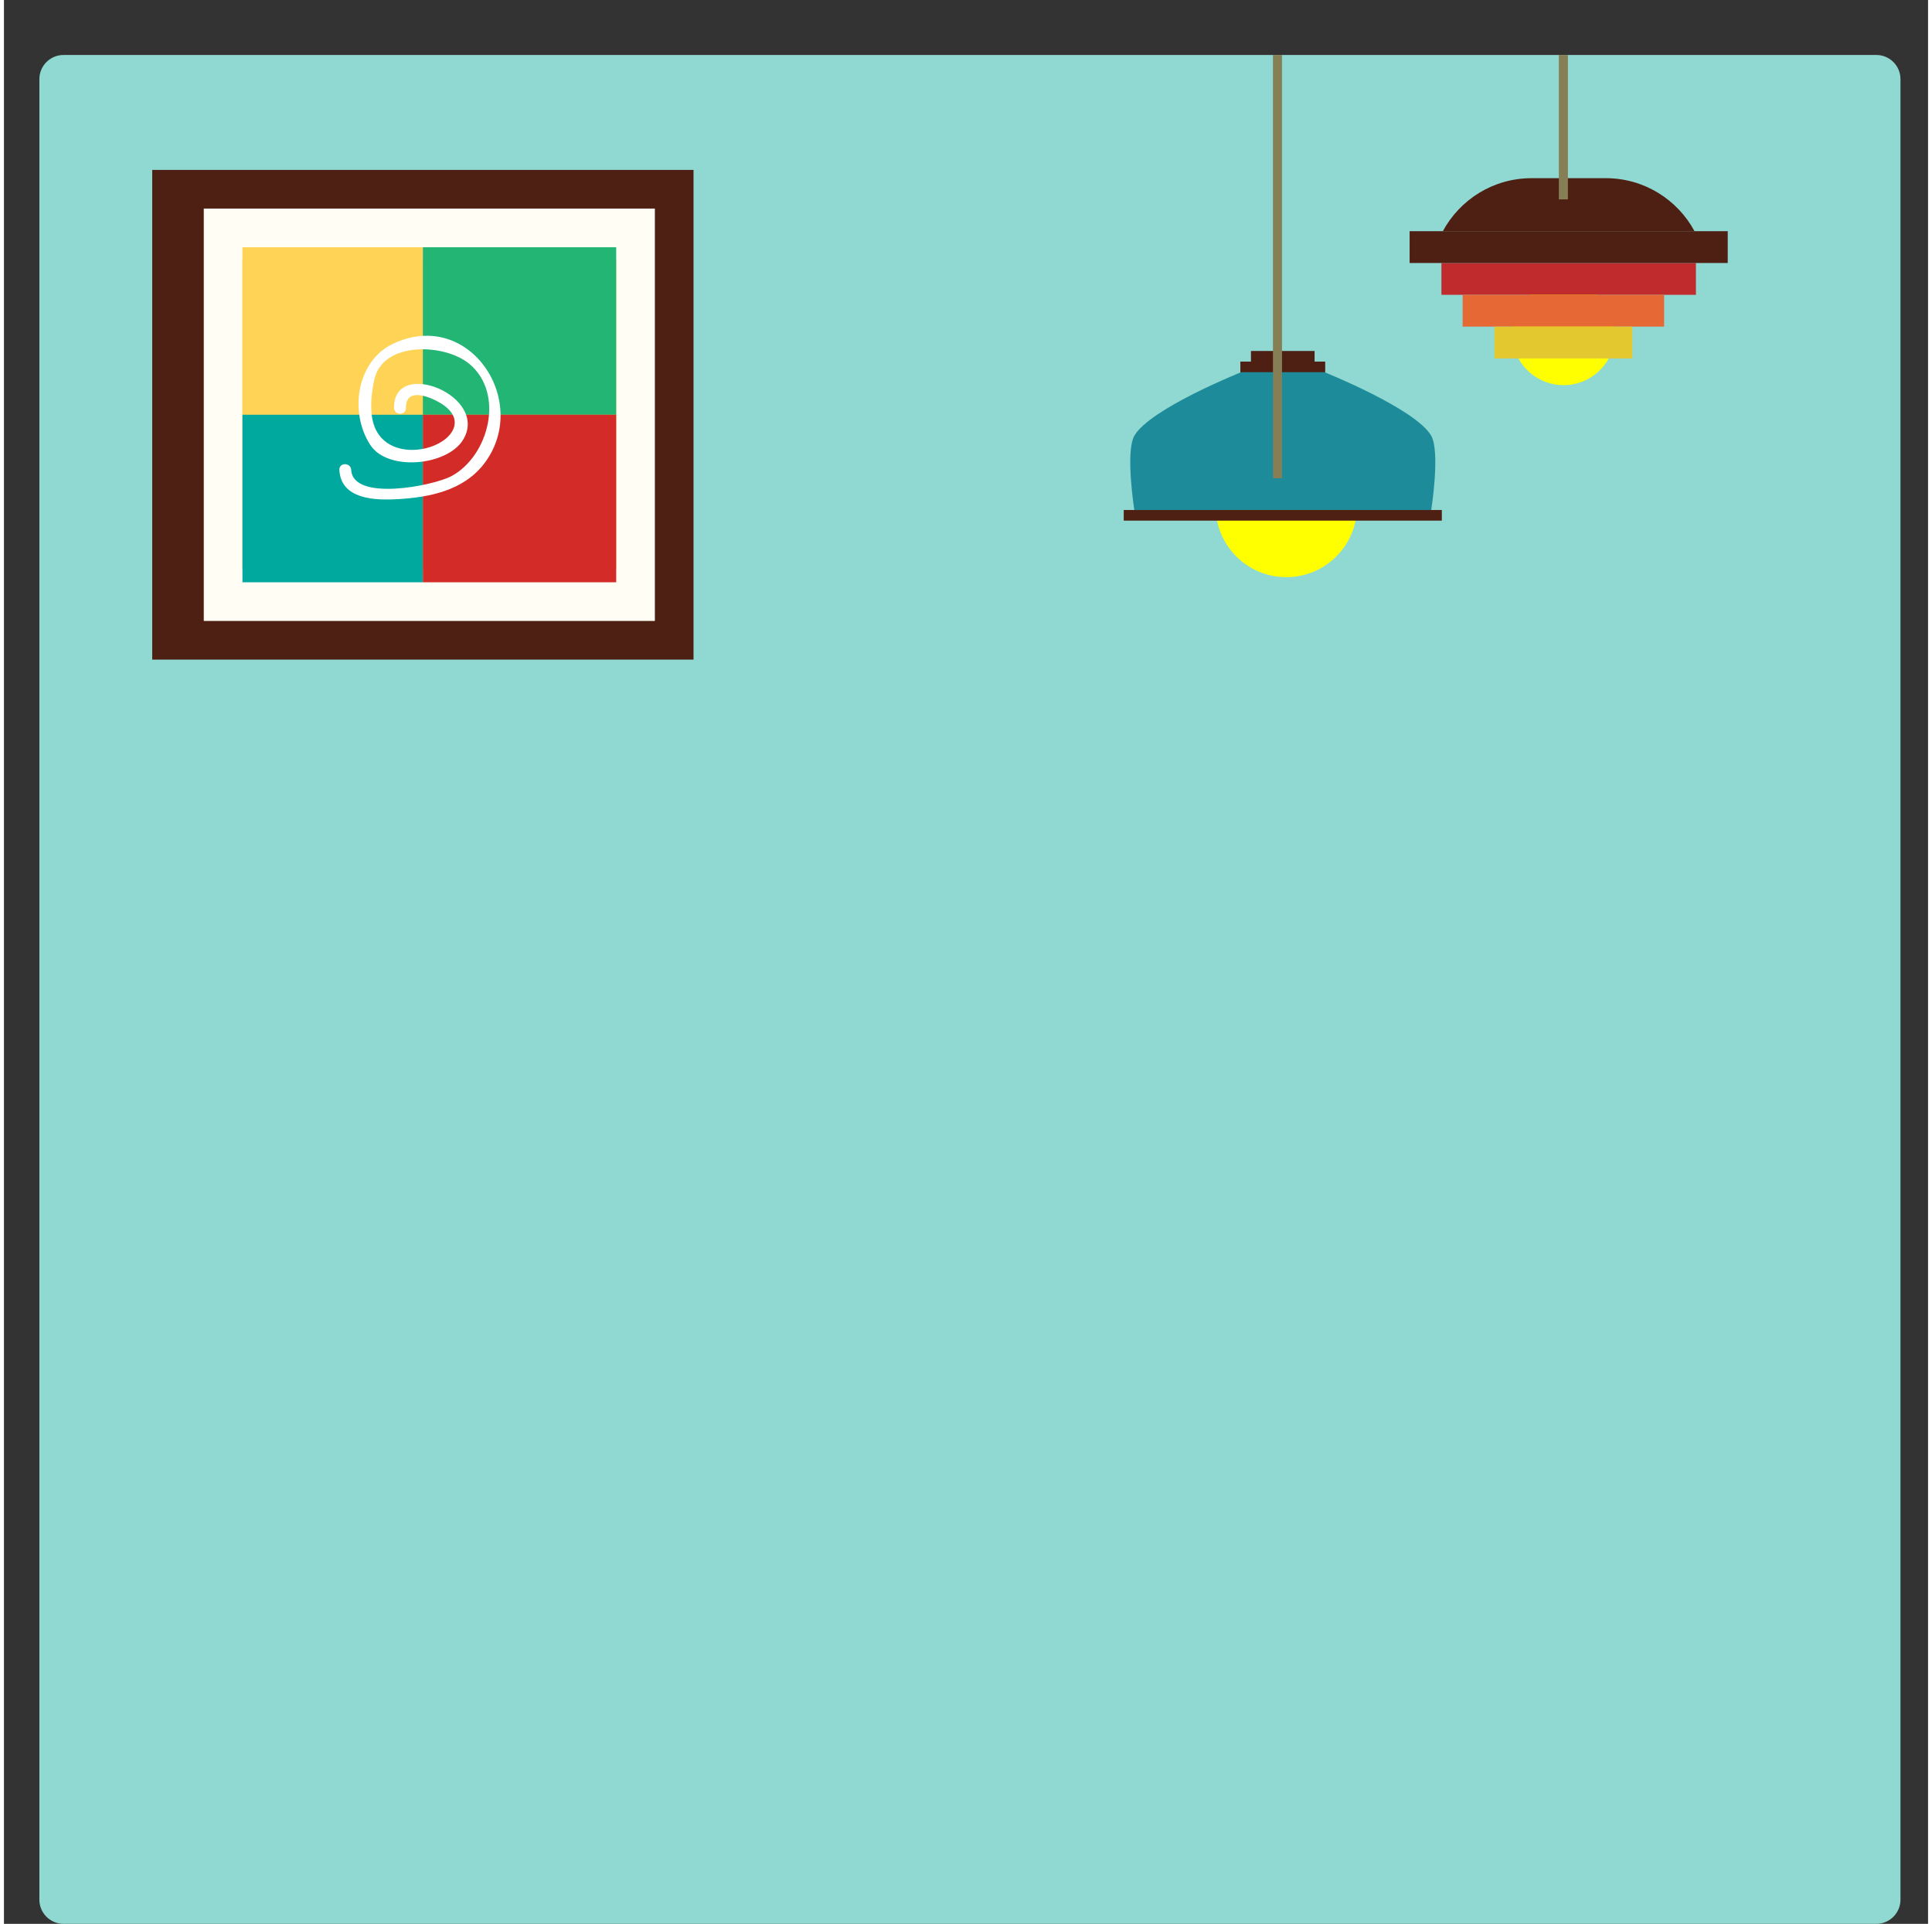 <svg version="1.1" id="Layer_1" xmlns="http://www.w3.org/2000/svg" xmlns:xlink="http://www.w3.org/1999/xlink" x="0px" y="0px"
	 width="245px" height="244px" viewBox="0 0 245 245" enable-background="new 0 0 245 245" xml:space="preserve">
<rect x="0" y="0" width="245" height="245" fill="#333333" stroke="none"/>
<path fill="#90D9D2" d="M241.487,241.923c0,1.699-1.378,3.077-3.078,3.077H7.59c-1.699,0-3.078-1.378-3.078-3.077V10.078
	C4.513,8.378,5.891,7,7.59,7h230.819c1.7,0,3.078,1.378,3.078,3.078V241.923z"/>
<circle fill="#FFFF00" cx="163.286" cy="64.501" r="9.001"/>
<g>
	<rect x="158.784" y="44.697" fill="#4E1F13" width="8.103" height="2.701"/>
	<rect x="157.436" y="46.048" fill="#4E1F13" width="10.801" height="2.7"/>
	<path fill="#1E8B9A" d="M168.14,47.398h-10.607c0,0-11.645,4.66-13.599,8.1c-1.168,2.055,0,9.451,0,9.451h37.806
		c0,0,1.165-7.396,0-9.451C179.783,52.059,168.14,47.398,168.14,47.398z"/>
	<rect x="142.584" y="64.949" fill="#4E1F13" width="40.504" height="1.352"/>
</g>
<circle fill="#FFFF00" cx="198.594" cy="42.495" r="6.554"/>
<rect x="183.037" y="33.493" fill="#C02B2E" width="32.405" height="4.052"/>
<rect x="185.739" y="37.545" fill="#E56835" width="25.652" height="4.05"/>
<rect x="189.789" y="41.595" fill="#E3C82F" width="17.553" height="4.051"/>
<path fill="#4E1F13" d="M203.966,22.691h-9.451c-4.887,0-9.132,2.732-11.297,6.751h32.046
	C213.095,25.424,208.851,22.691,203.966,22.691z"/>
<polygon fill="#4E1F13" points="215.264,29.442 183.218,29.442 178.986,29.442 178.986,33.493 181.863,33.493 216.617,33.493 
	219.492,33.493 219.492,29.442 "/>
<g>
	<rect x="18.881" y="21.638" fill="#4E1F13" width="68.926" height="62.362"/>
	<rect x="25.445" y="26.561" fill="#FFFDF4" width="57.439" height="52.516"/>
	<rect x="30.368" y="33.125" fill="#FED356" width="47.592" height="39.387"/>
	<g>
		<rect x="30.368" y="31.484" fill="#FED356" width="22.976" height="21.335"/>
		<rect x="53.344" y="31.484" fill="#22B573" width="24.616" height="21.335"/>
		<rect x="30.368" y="52.819" fill="#00A99D" width="22.976" height="21.334"/>
		<rect x="53.344" y="52.819" fill="#D32B27" width="24.616" height="21.334"/>
	</g>
	<g>
		<path fill="#FFFFFF" d="M42.709,59.841c0.197,3.776,4.572,3.897,7.468,3.726c4.021-0.234,8.258-1.098,10.863-4.389
			c6.193-7.837-1.697-20.03-11.504-15.396c-4.622,2.184-5.603,8.724-2.891,12.88c2.216,3.398,9.723,2.654,11.777-0.592
			c3.545-5.602-8.857-10.617-8.747-4.117c0.016,0.975,1.527,0.975,1.512,0c-0.046-2.714,3.063-1.43,4.419-0.606
			c3.493,2.12,1.353,4.97-1.906,5.741c-2.781,0.658-5.783-0.2-6.653-3.17c-0.496-1.694-0.264-3.884,0.109-5.567
			c1.098-4.952,8.995-4.605,12.105-2.009c4.563,3.811,2.44,11.733-2.248,14.276c-2.312,1.255-12.582,3.292-12.794-0.775
			C44.171,58.874,42.66,58.868,42.709,59.841L42.709,59.841z"/>
	</g>
</g>
<rect x="197.989" y="7" fill="#867E55" width="1.152" height="18.393"/>
<rect x="161.585" y="7" fill="#867E55" width="1.152" height="53.899"/>
</svg>